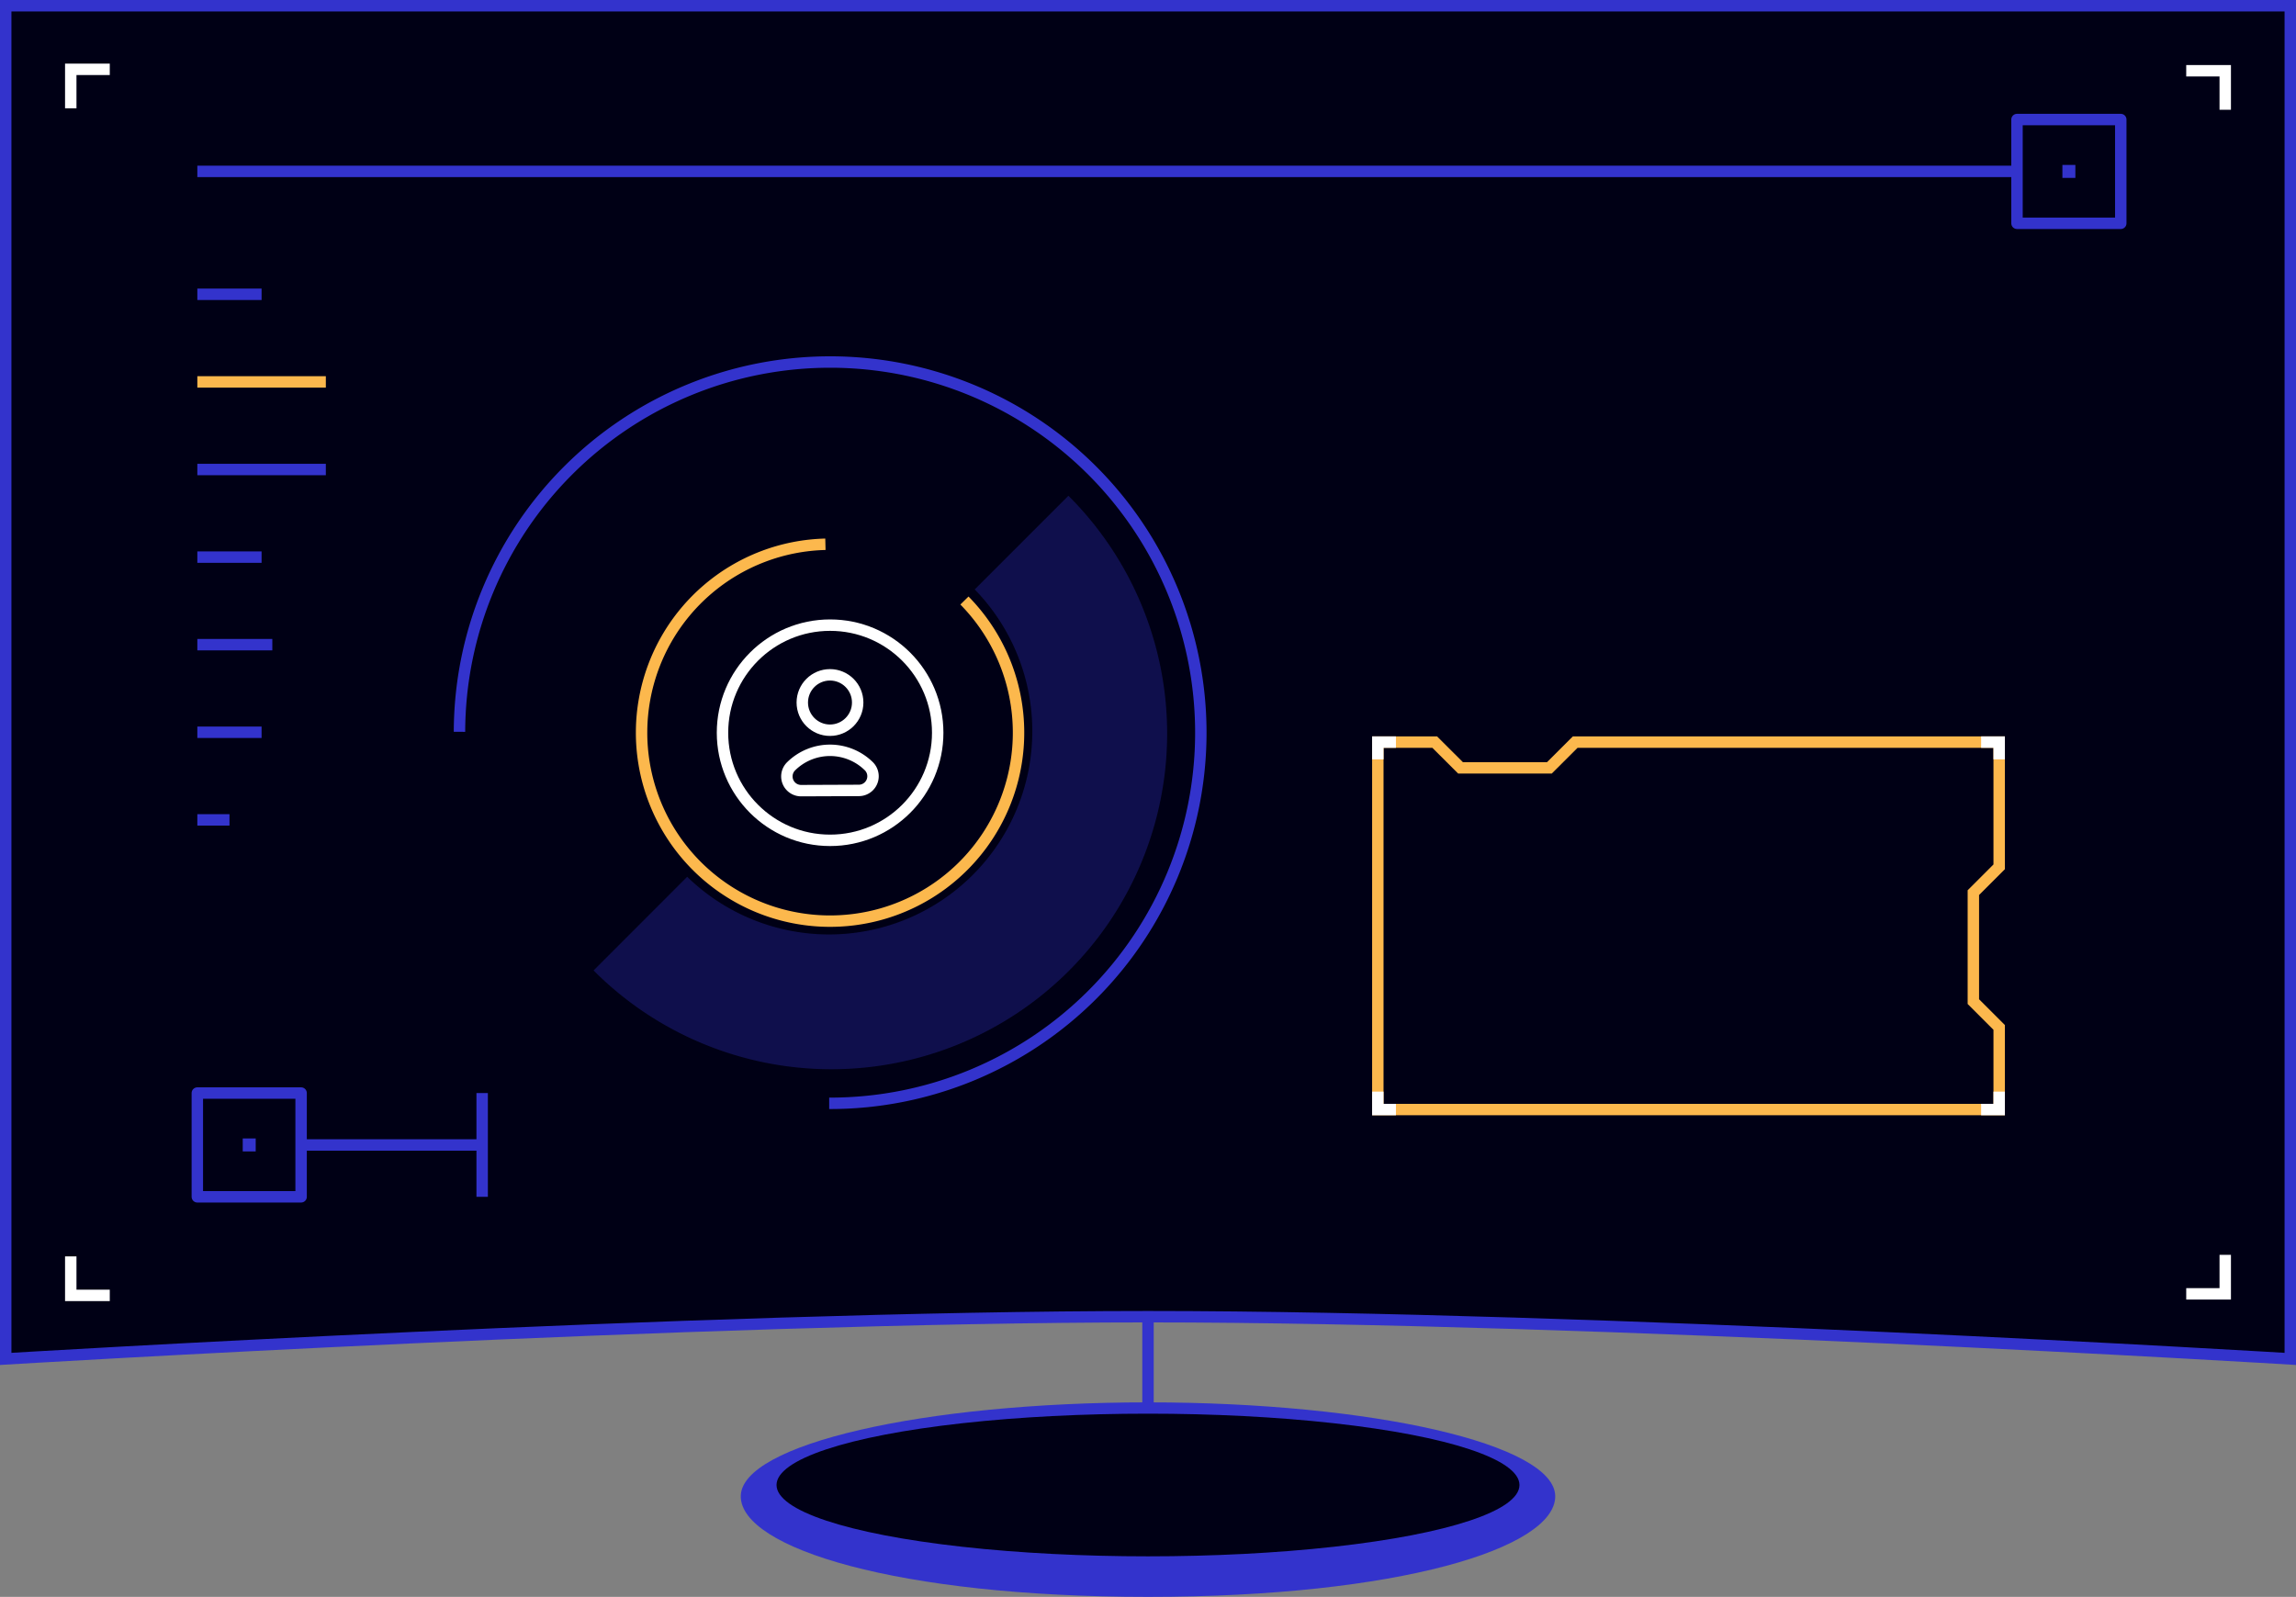 <svg id="f16692b3-ad64-4f93-b27e-c563c4a16229" data-name="Layer 1" xmlns="http://www.w3.org/2000/svg" viewBox="0 0 402 279.61"><rect x="0" y="0" width="402" height="279.61" fill="#808080" stroke="none"/><title>software-tela-clientes</title><polyline points="290.12 91.69 290.12 97.51 284.25 97.51" fill="none" stroke="#fff" stroke-miterlimit="10" stroke-width="2"/><polyline points="156.16 125.75 156.16 131.57 150.28 131.57" fill="none" stroke="#fff" stroke-miterlimit="10" stroke-width="2"/><polyline points="232.22 125.75 232.22 131.57 238.09 131.57" fill="none" stroke="#fff" stroke-miterlimit="10" stroke-width="2"/><path d="M401,237.94s-121.85-7.39-200-7.39S1,237.94,1,237.94V1H401Z" fill="#000015" stroke="#33c" stroke-miterlimit="10" stroke-width="2"/><path d="M272.3,262c0,9.09-27.49,17.61-71.3,17.61s-71.3-8.52-71.3-17.61,31.92-16.45,71.3-16.45S272.3,252.91,272.3,262Z" fill="#33c"/><ellipse cx="201" cy="260.02" rx="65.04" ry="12.49" fill="#000015"/><line x1="201" y1="246.51" x2="201" y2="230.62" fill="none" stroke="#33c" stroke-miterlimit="10" stroke-width="2"/><line x1="34.55" y1="51.53" x2="45.8" y2="51.53" fill="none" stroke="#33c" stroke-miterlimit="10" stroke-width="2"/><line x1="34.55" y1="82.21" x2="57.05" y2="82.21" fill="none" stroke="#33c" stroke-miterlimit="10" stroke-width="2"/><line x1="34.55" y1="97.55" x2="45.8" y2="97.55" fill="none" stroke="#33c" stroke-miterlimit="10" stroke-width="2"/><line x1="34.55" y1="112.88" x2="47.68" y2="112.88" fill="none" stroke="#33c" stroke-miterlimit="10" stroke-width="2"/><line x1="34.55" y1="128.22" x2="45.8" y2="128.22" fill="none" stroke="#33c" stroke-miterlimit="10" stroke-width="2"/><line x1="34.55" y1="143.56" x2="40.18" y2="143.56" fill="none" stroke="#33c" stroke-miterlimit="10" stroke-width="2"/><line x1="34.55" y1="66.87" x2="57.05" y2="66.87" fill="none" stroke="#fcb84d" stroke-miterlimit="10" stroke-width="2"/><rect x="34.55" y="191.39" width="18.17" height="18.17" transform="translate(244.11 156.84) rotate(90)" fill="#000015" stroke="#33c" stroke-linecap="round" stroke-linejoin="round" stroke-width="2"/><line x1="84.42" y1="200.48" x2="52.72" y2="200.48" fill="none" stroke="#33c" stroke-miterlimit="10" stroke-width="2"/><rect x="42.5" y="199.34" width="2.27" height="2.27" transform="translate(244.11 156.84) rotate(90)" fill="#33c"/><line x1="84.42" y1="191.39" x2="84.42" y2="209.56" fill="none" stroke="#33c" stroke-miterlimit="10" stroke-width="2"/><path d="M145.18,193.19h.16a64.9,64.9,0,1,0-64.89-65.05" fill="none" stroke="#33c" stroke-miterlimit="10" stroke-width="2"/><g opacity="0.3"><path d="M187.13,86.87l-.07-.06-16.4,16.4.07.07a35.59,35.59,0,0,1-50.32,50.33l-.09-.09-16.4,16.41.09.08a58.78,58.78,0,0,0,83.12-83.14Z" fill="#33c"/></g><circle cx="145.34" cy="128.3" r="18.84" fill="none" stroke="#fff" stroke-miterlimit="10" stroke-width="2"/><circle cx="145.32" cy="123.01" r="4.85" fill="none" stroke="#fff" stroke-miterlimit="10" stroke-width="2"/><path d="M140.26,138.44a2.49,2.49,0,0,1-1.72-4.29,9.69,9.69,0,0,1,13.64.07l0,0a2.48,2.48,0,0,1-1.82,4.18Z" fill="none" stroke="#fff" stroke-miterlimit="10" stroke-width="2"/><path d="M144.52,95.3a33,33,0,1,0,24.34,9.85" fill="none" stroke="#fcb84d" stroke-miterlimit="10" stroke-width="2"/><rect x="353.15" y="20.93" width="18.17" height="18.17" fill="#000015" stroke="#33c" stroke-linecap="round" stroke-linejoin="round" stroke-width="2"/><rect x="361.1" y="28.88" width="2.27" height="2.27" fill="#33c"/><line x1="34.55" y1="30.01" x2="352.88" y2="30.01" fill="none" stroke="#33c" stroke-miterlimit="10" stroke-width="2"/><polygon points="345.51 156.3 345.51 175.38 350.03 179.9 350.03 194.28 241.24 194.28 241.24 129.94 251.2 129.94 255.72 134.45 271.28 134.45 275.8 129.94 350.03 129.94 350.03 151.78 345.51 156.3" fill="none" stroke="#fcb84d" stroke-miterlimit="10" stroke-width="2"/><polyline points="241.24 132.96 241.24 129.94 244.41 129.94" fill="none" stroke="#fff" stroke-miterlimit="10" stroke-width="2"/><polyline points="241.24 191.14 241.24 194.28 244.41 194.28" fill="none" stroke="#fff" stroke-miterlimit="10" stroke-width="2"/><polyline points="346.87 129.94 350.03 129.94 350.03 132.96" fill="none" stroke="#fff" stroke-miterlimit="10" stroke-width="2"/><polyline points="350.03 191.14 350.03 194.28 346.87 194.28" fill="none" stroke="#fff" stroke-miterlimit="10" stroke-width="2"/><polyline points="382.78 12.39 389.61 12.39 389.61 19.22" fill="none" stroke="#fff" stroke-miterlimit="10" stroke-width="2"/><polyline points="12.39 18.97 12.39 12.14 19.22 12.14" fill="none" stroke="#fff" stroke-miterlimit="10" stroke-width="2"/><polyline points="389.61 219.72 389.61 226.55 382.78 226.55" fill="none" stroke="#fff" stroke-miterlimit="10" stroke-width="2"/><polyline points="19.22 226.82 12.39 226.82 12.39 219.99" fill="none" stroke="#fff" stroke-miterlimit="10" stroke-width="2"/></svg>